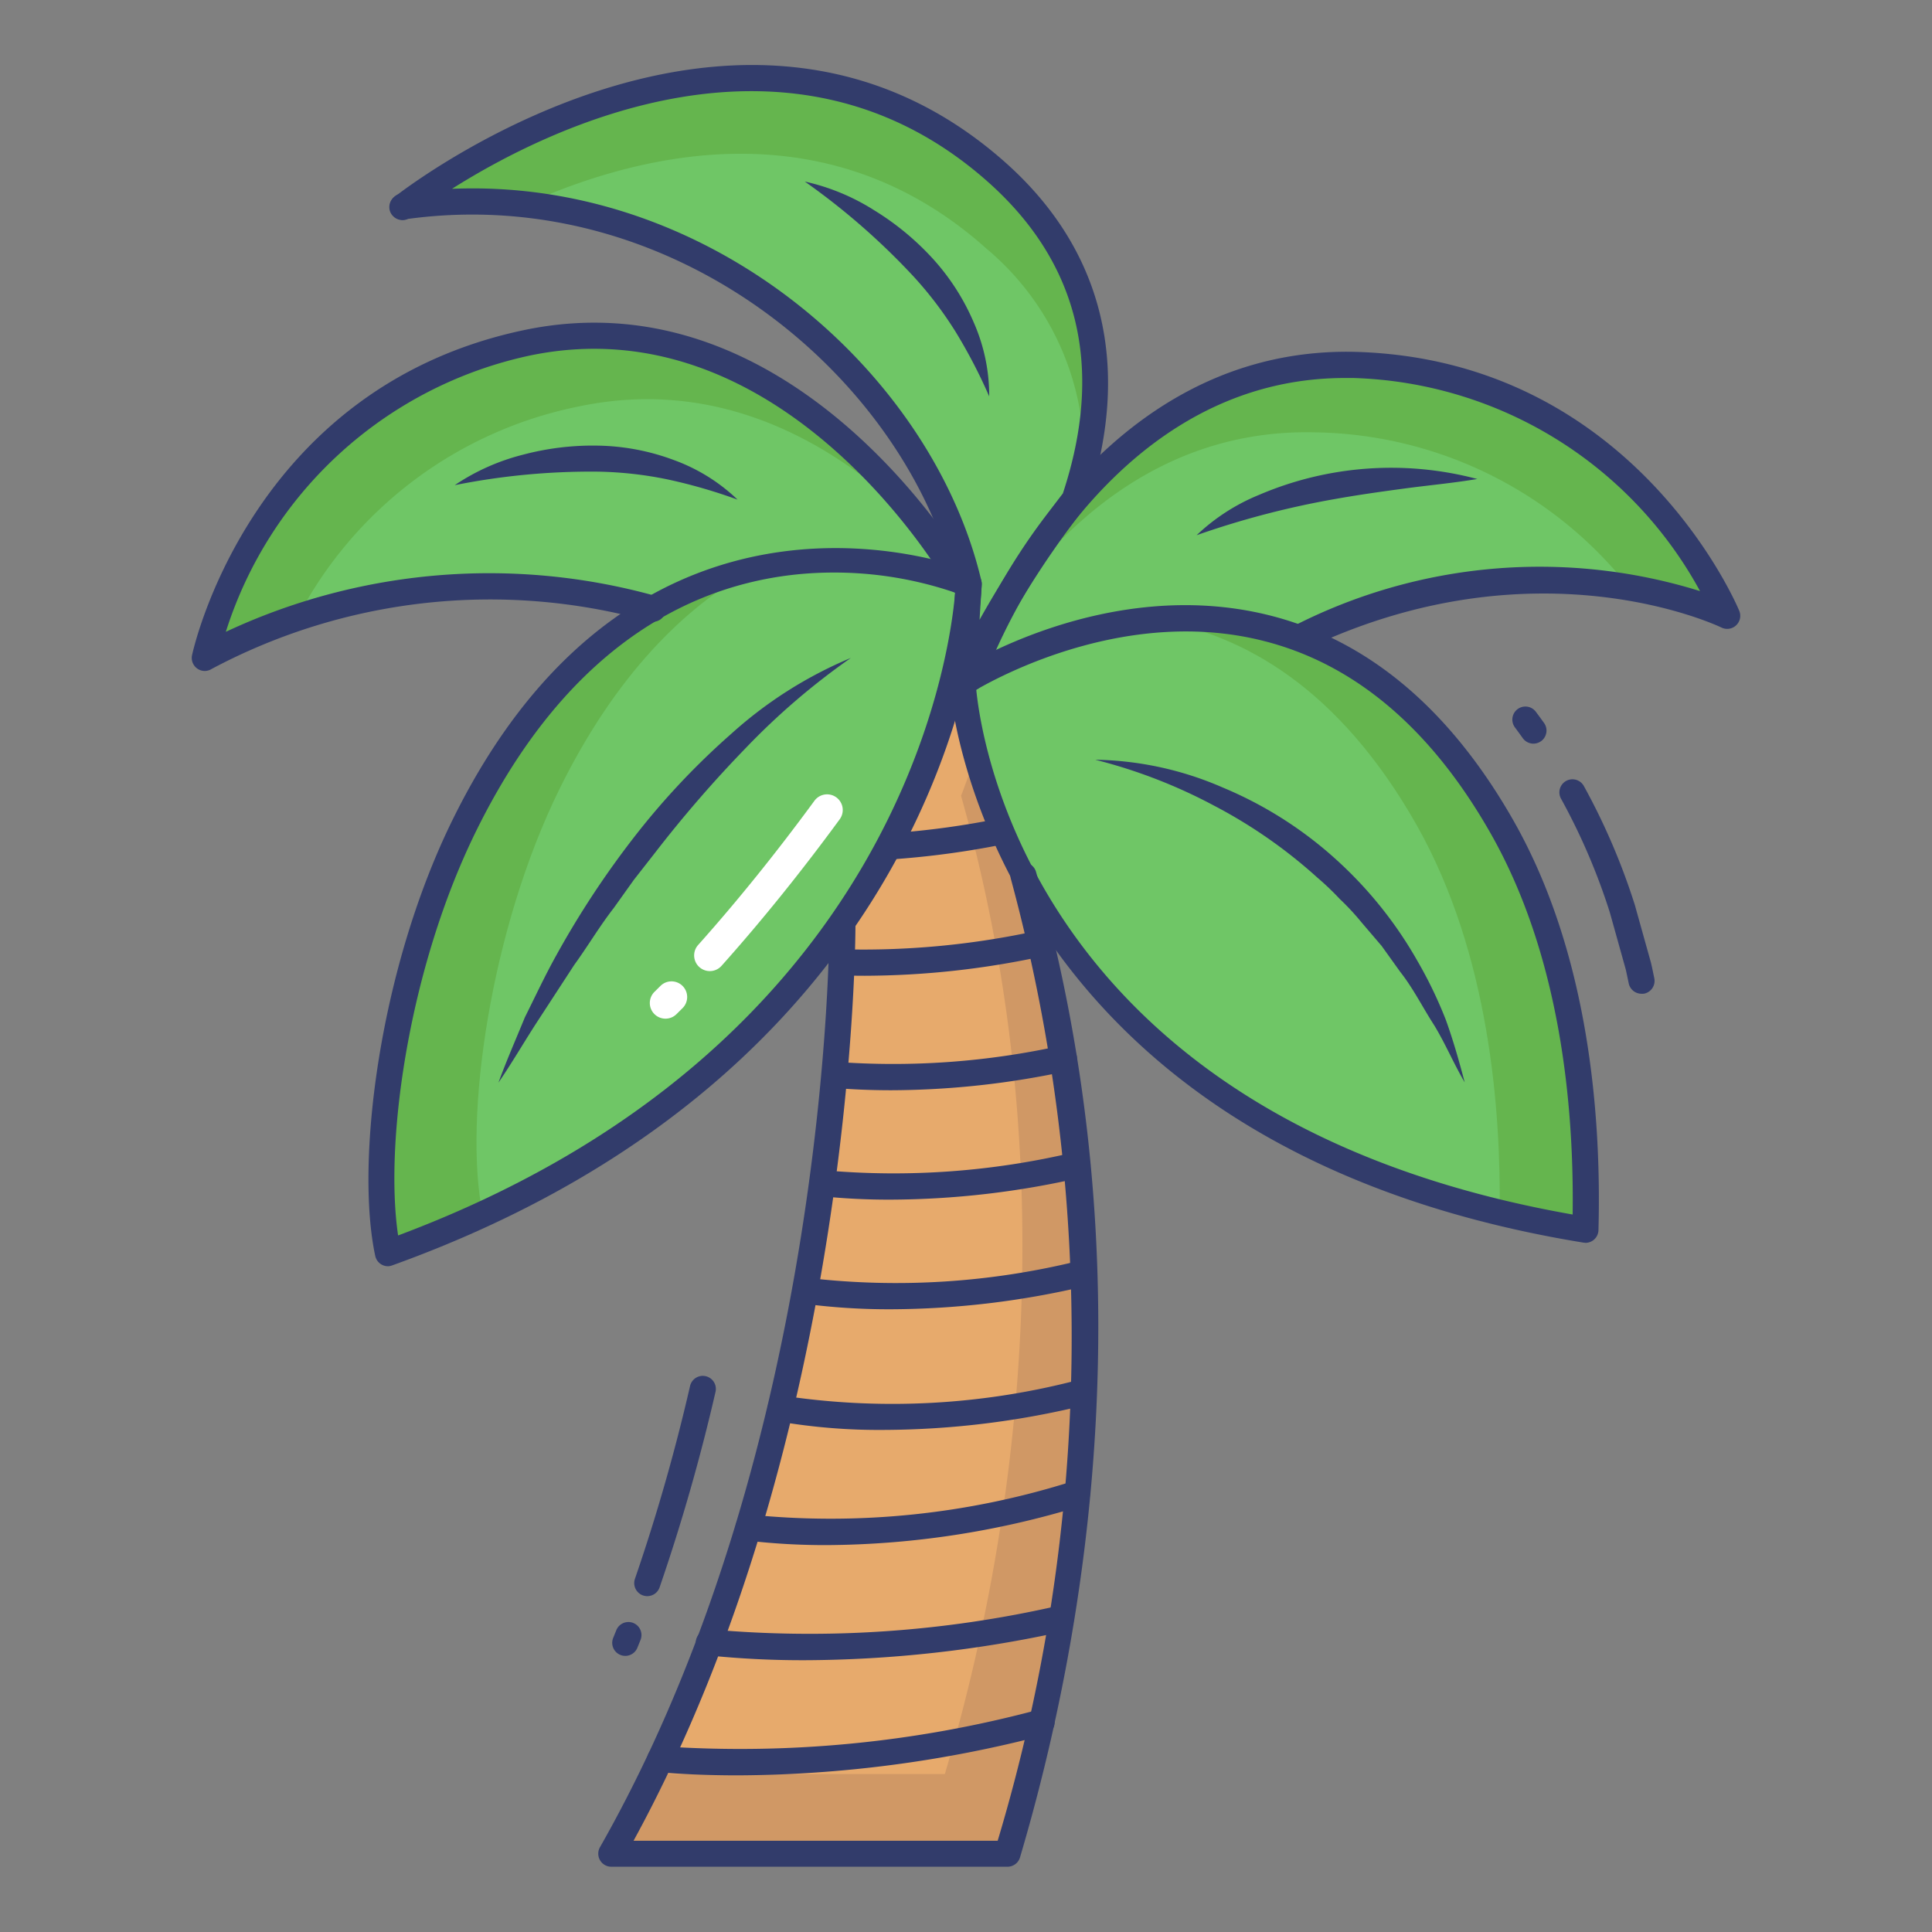 <svg id="color_line" height="512" viewBox="0 0 74 74" width="512" xmlns="http://www.w3.org/2000/svg" data-name="color line"><rect x="0" y="0" width="74" height="74" fill="#808080" stroke="none"/><path d="m23.415 71c9-15.821 8.851-35.6 8.851-35.6l2.094-10.65c7.548-1.854 6.828 2.958 4.845 8.787 4.336 15.341 1.786 29.343-.617 37.463z" fill="#e7aa6c"/><path d="m38.59 71h-15.18c.57-1 1.11-2.02 1.61-3.05h11.17c2.41-8.12 4.96-22.13.62-37.47a19.626 19.626 0 0 0 1.33-6.05c3.4.58 2.62 4.53 1.06 9.11 4.34 15.34 1.79 29.34-.61 37.46z" fill="#d09865"/><g fill="#323c6b"><path d="m32.839 32.98a.5.5 0 0 1 -.013-1 32.289 32.289 0 0 0 6.893-.956.5.5 0 0 1 .24.971 33.314 33.314 0 0 1 -7.107.985z"/><path d="m33.129 37.374q-.455 0-.9-.015a.5.5 0 0 1 -.484-.515.492.492 0 0 1 .515-.484 31.238 31.238 0 0 0 7.509-.719.5.5 0 0 1 .211.978 32.582 32.582 0 0 1 -6.851.755z"/><path d="m34.137 41.759c-.85 0-1.591-.038-2.209-.091a.5.5 0 0 1 -.456-.541.5.5 0 0 1 .541-.456 29.828 29.828 0 0 0 8.634-.621.5.5 0 0 1 .207.979 32.443 32.443 0 0 1 -6.717.73z"/><path d="m34.1 45.949a25.227 25.227 0 0 1 -2.65-.132.5.5 0 0 1 -.444-.55.491.491 0 0 1 .55-.444 29.967 29.967 0 0 0 9.6-.69.5.5 0 0 1 .222.976 32.966 32.966 0 0 1 -7.278.84z"/><path d="m34.129 50.148a24.883 24.883 0 0 1 -3.347-.213.5.5 0 0 1 .136-.991 29.216 29.216 0 0 0 10.487-.671.5.5 0 1 1 .229.974 32.839 32.839 0 0 1 -7.505.901z"/><path d="m33.863 54.769a22.687 22.687 0 0 1 -4.055-.327.5.5 0 0 1 .184-.983 28.121 28.121 0 0 0 11.39-.625.5.5 0 0 1 .237.972 32.827 32.827 0 0 1 -7.756.963z"/><path d="m31.666 59.181a25.559 25.559 0 0 1 -3.056-.174.5.5 0 0 1 .12-.993 30.662 30.662 0 0 0 12.37-1.283.513.513 0 0 1 .649.479.5.5 0 0 1 -.4.492 33.741 33.741 0 0 1 -9.683 1.479z"/><path d="m30.828 63.59a35.426 35.426 0 0 1 -3.7-.183.481.481 0 0 1 -.479-.5.517.517 0 0 1 .521-.5h.01a42.748 42.748 0 0 0 13.343-.9.5.5 0 0 1 .213.978 46.767 46.767 0 0 1 -9.908 1.105z"/><path d="m28.252 68c-1.219 0-2.232-.054-3-.119a.5.5 0 0 1 -.463-.519.5.5 0 0 1 .495-.479h.01a44.138 44.138 0 0 0 14.465-1.394.5.5 0 1 1 .25.968 47.194 47.194 0 0 1 -11.757 1.543z"/></g><path d="m36.776 22.244s-6.3-11.291-16.618-9.11-12.313 12.066-12.313 12.066a22.993 22.993 0 0 1 17.155-1.889" fill="#6fc666"/><path d="m35.78 20.71c-2.82-3.01-7.52-6.43-13.62-5.14a15.631 15.631 0 0 0 -10.76 8.07 18.457 18.457 0 0 0 -3.55 1.55c.08-.41 2.21-9.93 12.31-12.06 7.92-1.67 13.47 4.58 15.62 7.58z" fill="#65b54e"/><path d="m37.1 22.366c-1.96-8.381-11.23-15.925-21.638-14.466h-.021l-.01.021a.032.032 0 0 1 -.021.01l.021-.01c.01-.01.021-.021.031-.021.9-.7 13.2-9.812 22.749-1.275 3.605 3.229 4.64 7.461 2.947 12.509l-4.29 7.013z" fill="#6fc666"/><path d="m15.44 7.9h.02c-.01 0-.02.01-.03.02z" fill="#6fc666"/><path d="m15.431 8.418a.5.5 0 0 1 -.45-.717.533.533 0 0 1 .459-.3h.02a.51.51 0 0 1 -.029 1.018z" fill="#323c6b"/><path d="m41.51 17.96a10.422 10.422 0 0 0 -3.73-8.44c-5.97-5.34-13.02-3.78-17.68-1.68a18.065 18.065 0 0 0 -4.64.06c.9-.7 13.2-9.81 22.75-1.27a10.685 10.685 0 0 1 3.3 11.33z" fill="#65b54e"/><path d="m17.417 18.583a8.316 8.316 0 0 1 2.626-1.17 10.405 10.405 0 0 1 2.885-.344 8.7 8.7 0 0 1 2.87.547 6.957 6.957 0 0 1 2.452 1.521 20.235 20.235 0 0 0 -2.67-.772 14.363 14.363 0 0 0 -2.679-.3 26.545 26.545 0 0 0 -5.484.518z" fill="#323c6b"/><path d="m30.826 6.954a8.317 8.317 0 0 1 2.658 1.1 10.407 10.407 0 0 1 2.238 1.846 8.7 8.7 0 0 1 1.578 2.458 6.957 6.957 0 0 1 .589 2.825 20.236 20.236 0 0 0 -1.282-2.466 14.364 14.364 0 0 0 -1.632-2.145 26.545 26.545 0 0 0 -4.149-3.618z" fill="#323c6b"/><path d="m58.734 28.483a.5.5 0 0 1 -.408-.209c-.1-.14-.2-.277-.3-.412a.5.5 0 0 1 .8-.6q.158.211.315.43a.5.5 0 0 1 -.407.791z" fill="#323c6b"/><path d="m62.873 38.063a.5.5 0 0 1 -.488-.393l-.046-.217c-.023-.112-.046-.224-.073-.336l-.606-2.169a24.193 24.193 0 0 0 -1.869-4.356.5.5 0 1 1 .874-.486 25.244 25.244 0 0 1 1.953 4.556l.616 2.206c.034.14.06.262.084.384l.043.206a.5.5 0 0 1 -.381.6.509.509 0 0 1 -.107.005z" fill="#323c6b"/><path d="m24.792 61.136a.5.5 0 0 1 -.472-.664 72.909 72.909 0 0 0 2.111-7.386.5.5 0 0 1 .975.226 74.1 74.1 0 0 1 -2.142 7.488.5.5 0 0 1 -.472.336z" fill="#323c6b"/><path d="m23.949 63.424a.5.5 0 0 1 -.462-.69l.118-.291a.5.5 0 0 1 .931.365l-.124.307a.5.5 0 0 1 -.463.309z" fill="#323c6b"/><path d="m17.784 31.62c7.1-14.435 19.323-9.253 19.323-9.253s-.378 17.755-22.246 25.633c-.789-3.694.277-11 2.923-16.38z" fill="#6fc666"/><path d="m28.83 21.81c-2.61 1.45-5.24 4.03-7.4 8.41-2.63 5.34-3.7 12.59-2.94 16.3-1.14.52-2.35 1.02-3.63 1.48-.79-3.69.28-11 2.92-16.38 3.17-6.46 7.38-8.98 11.05-9.81z" fill="#65b54e"/><path d="m32.59 25.2a26.972 26.972 0 0 0 -4.033 3.458 47.3 47.3 0 0 0 -3.464 4l-.815 1.042-.77 1.079c-.545.7-.994 1.464-1.516 2.183l-1.458 2.238c-.484.75-.931 1.522-1.442 2.267.307-.844.67-1.665 1.011-2.5.4-.8.781-1.622 1.222-2.408a34.813 34.813 0 0 1 2.98-4.517 28.6 28.6 0 0 1 3.719-3.949 16.044 16.044 0 0 1 4.566-2.893z" fill="#323c6b"/><path d="m37.171 25.969s4.129-12.252 14.675-11.993 14.309 9.611 14.309 9.611-7.2-3.583-16.415.853" fill="#6fc666"/><path d="m66.16 23.59a14.634 14.634 0 0 0 -3.77-1.1 15.623 15.623 0 0 0 -12.02-5.93c-6.11-.15-10.07 3.91-12.31 7.34 1.71-3.48 6-10.11 13.79-9.92 10.54.26 14.31 9.61 14.31 9.61z" fill="#65b54e"/><path d="m45.833 20.5a7.662 7.662 0 0 1 2.387-1.543 12.856 12.856 0 0 1 8.363-.61c-.94.157-1.855.239-2.763.361s-1.8.247-2.693.407a33.388 33.388 0 0 0 -5.294 1.385z" fill="#323c6b"/><path d="m60.724 47.1c-22.939-3.743-23.855-20.95-23.855-20.95s12.831-8.311 20.688 5.568c2.949 5.22 3.269 11.614 3.167 15.382z" fill="#6fc666"/><path d="m60.72 47.1c-1.15-.19-2.24-.41-3.28-.66.05-3.83-.37-9.87-3.18-14.84-2.97-5.24-6.64-7.32-10.07-7.87 4.21-.36 9.42 1.01 13.37 7.99 2.95 5.22 3.27 11.61 3.16 15.38z" fill="#65b54e"/><path d="m41.951 29.1a12.684 12.684 0 0 1 4.886 1.065 15.09 15.09 0 0 1 4.277 2.7 15.624 15.624 0 0 1 3.173 3.935 16.455 16.455 0 0 1 1.093 2.266c.283.787.512 1.593.722 2.392-.424-.723-.739-1.481-1.165-2.182-.445-.688-.805-1.419-1.309-2.057l-.705-.984-.784-.918a9.4 9.4 0 0 0 -.819-.88 10.721 10.721 0 0 0 -.869-.829 19.042 19.042 0 0 0 -3.944-2.747 20.042 20.042 0 0 0 -4.556-1.761z" fill="#323c6b"/><path d="m7.845 25.7a.5.5 0 0 1 -.49-.6c.021-.1 2.183-10.229 12.7-12.453 10.56-2.23 17.093 9.24 17.158 9.356a.5.5 0 0 1 -.873.487c-.061-.109-6.246-10.944-16.078-8.865a15.649 15.649 0 0 0 -11.612 10.575 23.783 23.783 0 0 1 16.484-1.368.5.5 0 1 1 -.262.965 22.694 22.694 0 0 0 -16.762 1.823.5.5 0 0 1 -.265.08z" fill="#323c6b"/><path d="m36.869 26.65a.509.509 0 0 1 -.121-.015.5.5 0 0 1 -.378-.516l.23-3.71c-1.9-7.919-10.745-15.409-20.974-14.024a.508.508 0 0 1 -.7-.333.5.5 0 0 1 .2-.528.52.52 0 0 1 .086-.059c1.077-.821 13.538-9.965 23.333-1.209 3.754 3.362 4.821 7.871 3.088 13.04a.516.516 0 0 1 -.076.143 35.321 35.321 0 0 0 -4.232 6.917.5.5 0 0 1 -.456.294zm-18.762-19.434c9.64 0 17.679 7.337 19.483 15.036a.5.5 0 0 1 .012.145l-.083 1.342a40.082 40.082 0 0 1 3.191-4.839c1.583-4.794.631-8.8-2.832-11.9-7.562-6.76-16.915-2.077-20.564.231.265-.009.53-.015.793-.015z" fill="#323c6b"/><path d="m14.861 48.5a.5.5 0 0 1 -.489-.4c-.766-3.579.149-10.981 2.963-16.7 7.225-14.688 19.84-9.546 19.967-9.493a.5.5 0 0 1 .3.471c0 .181-.639 18.189-22.576 26.088a.5.5 0 0 1 -.165.034zm17.071-26.57c-4.03 0-9.671 1.721-13.7 9.911-2.576 5.236-3.514 11.89-2.984 15.48 19.08-7.142 21.128-22.148 21.336-24.621a14.263 14.263 0 0 0 -4.652-.77z" fill="#323c6b"/><path d="m37.171 26.469a.5.5 0 0 1 -.474-.66c.042-.126 4.366-12.548 15.16-12.333 10.748.265 14.723 9.824 14.762 9.924a.5.5 0 0 1 -.686.635c-.071-.034-7.106-3.414-15.976.856a.5.5 0 0 1 -.434-.9 20.691 20.691 0 0 1 15.592-1.351 15.653 15.653 0 0 0 -13.282-8.162c-.1 0-.208 0-.312 0-9.819 0-13.837 11.538-13.877 11.656a.5.5 0 0 1 -.473.335z" fill="#323c6b"/><path d="m60.724 47.6a.5.5 0 0 1 -.081-.006c-23.069-3.765-24.264-21.241-24.273-21.417a.5.5 0 0 1 .228-.446c.233-.152 5.8-3.69 11.964-2.177 3.813.936 6.986 3.6 9.431 7.918 2.882 5.1 3.348 11.323 3.232 15.646a.5.5 0 0 1 -.5.486zm-23.331-21.181c.233 2.311 2.49 16.517 22.843 20.1.057-4.159-.47-9.869-3.114-14.55-2.3-4.069-5.263-6.572-8.8-7.439-5.044-1.244-9.801 1.237-10.929 1.889z" fill="#323c6b"/><path d="m38.588 71.5h-15.173a.5.5 0 0 1 -.435-.747c8.829-15.525 8.787-35.153 8.786-35.353a.5.5 0 0 1 .5-.5.5.5 0 0 1 .5.5c0 .2.042 19.476-8.5 35.106h13.947a67.175 67.175 0 0 0 .51-36.827.5.5 0 1 1 .962-.272c4.261 15.072 2.016 28.843-.618 37.741a.5.5 0 0 1 -.479.352z" fill="#323c6b"/><path d="m27.187 37.195a.6.6 0 0 1 -.447-1c1.506-1.686 3.006-3.547 4.46-5.531a.6.6 0 0 1 .968.709c-1.476 2.016-3 3.907-4.533 5.622a.6.6 0 0 1 -.448.2z" fill="#fff"/><path d="m25.489 39.017a.6.6 0 0 1 -.42-1.028l.222-.22a.6.6 0 1 1 .854.843l-.236.234a.6.6 0 0 1 -.42.171z" fill="#fff"/></svg>